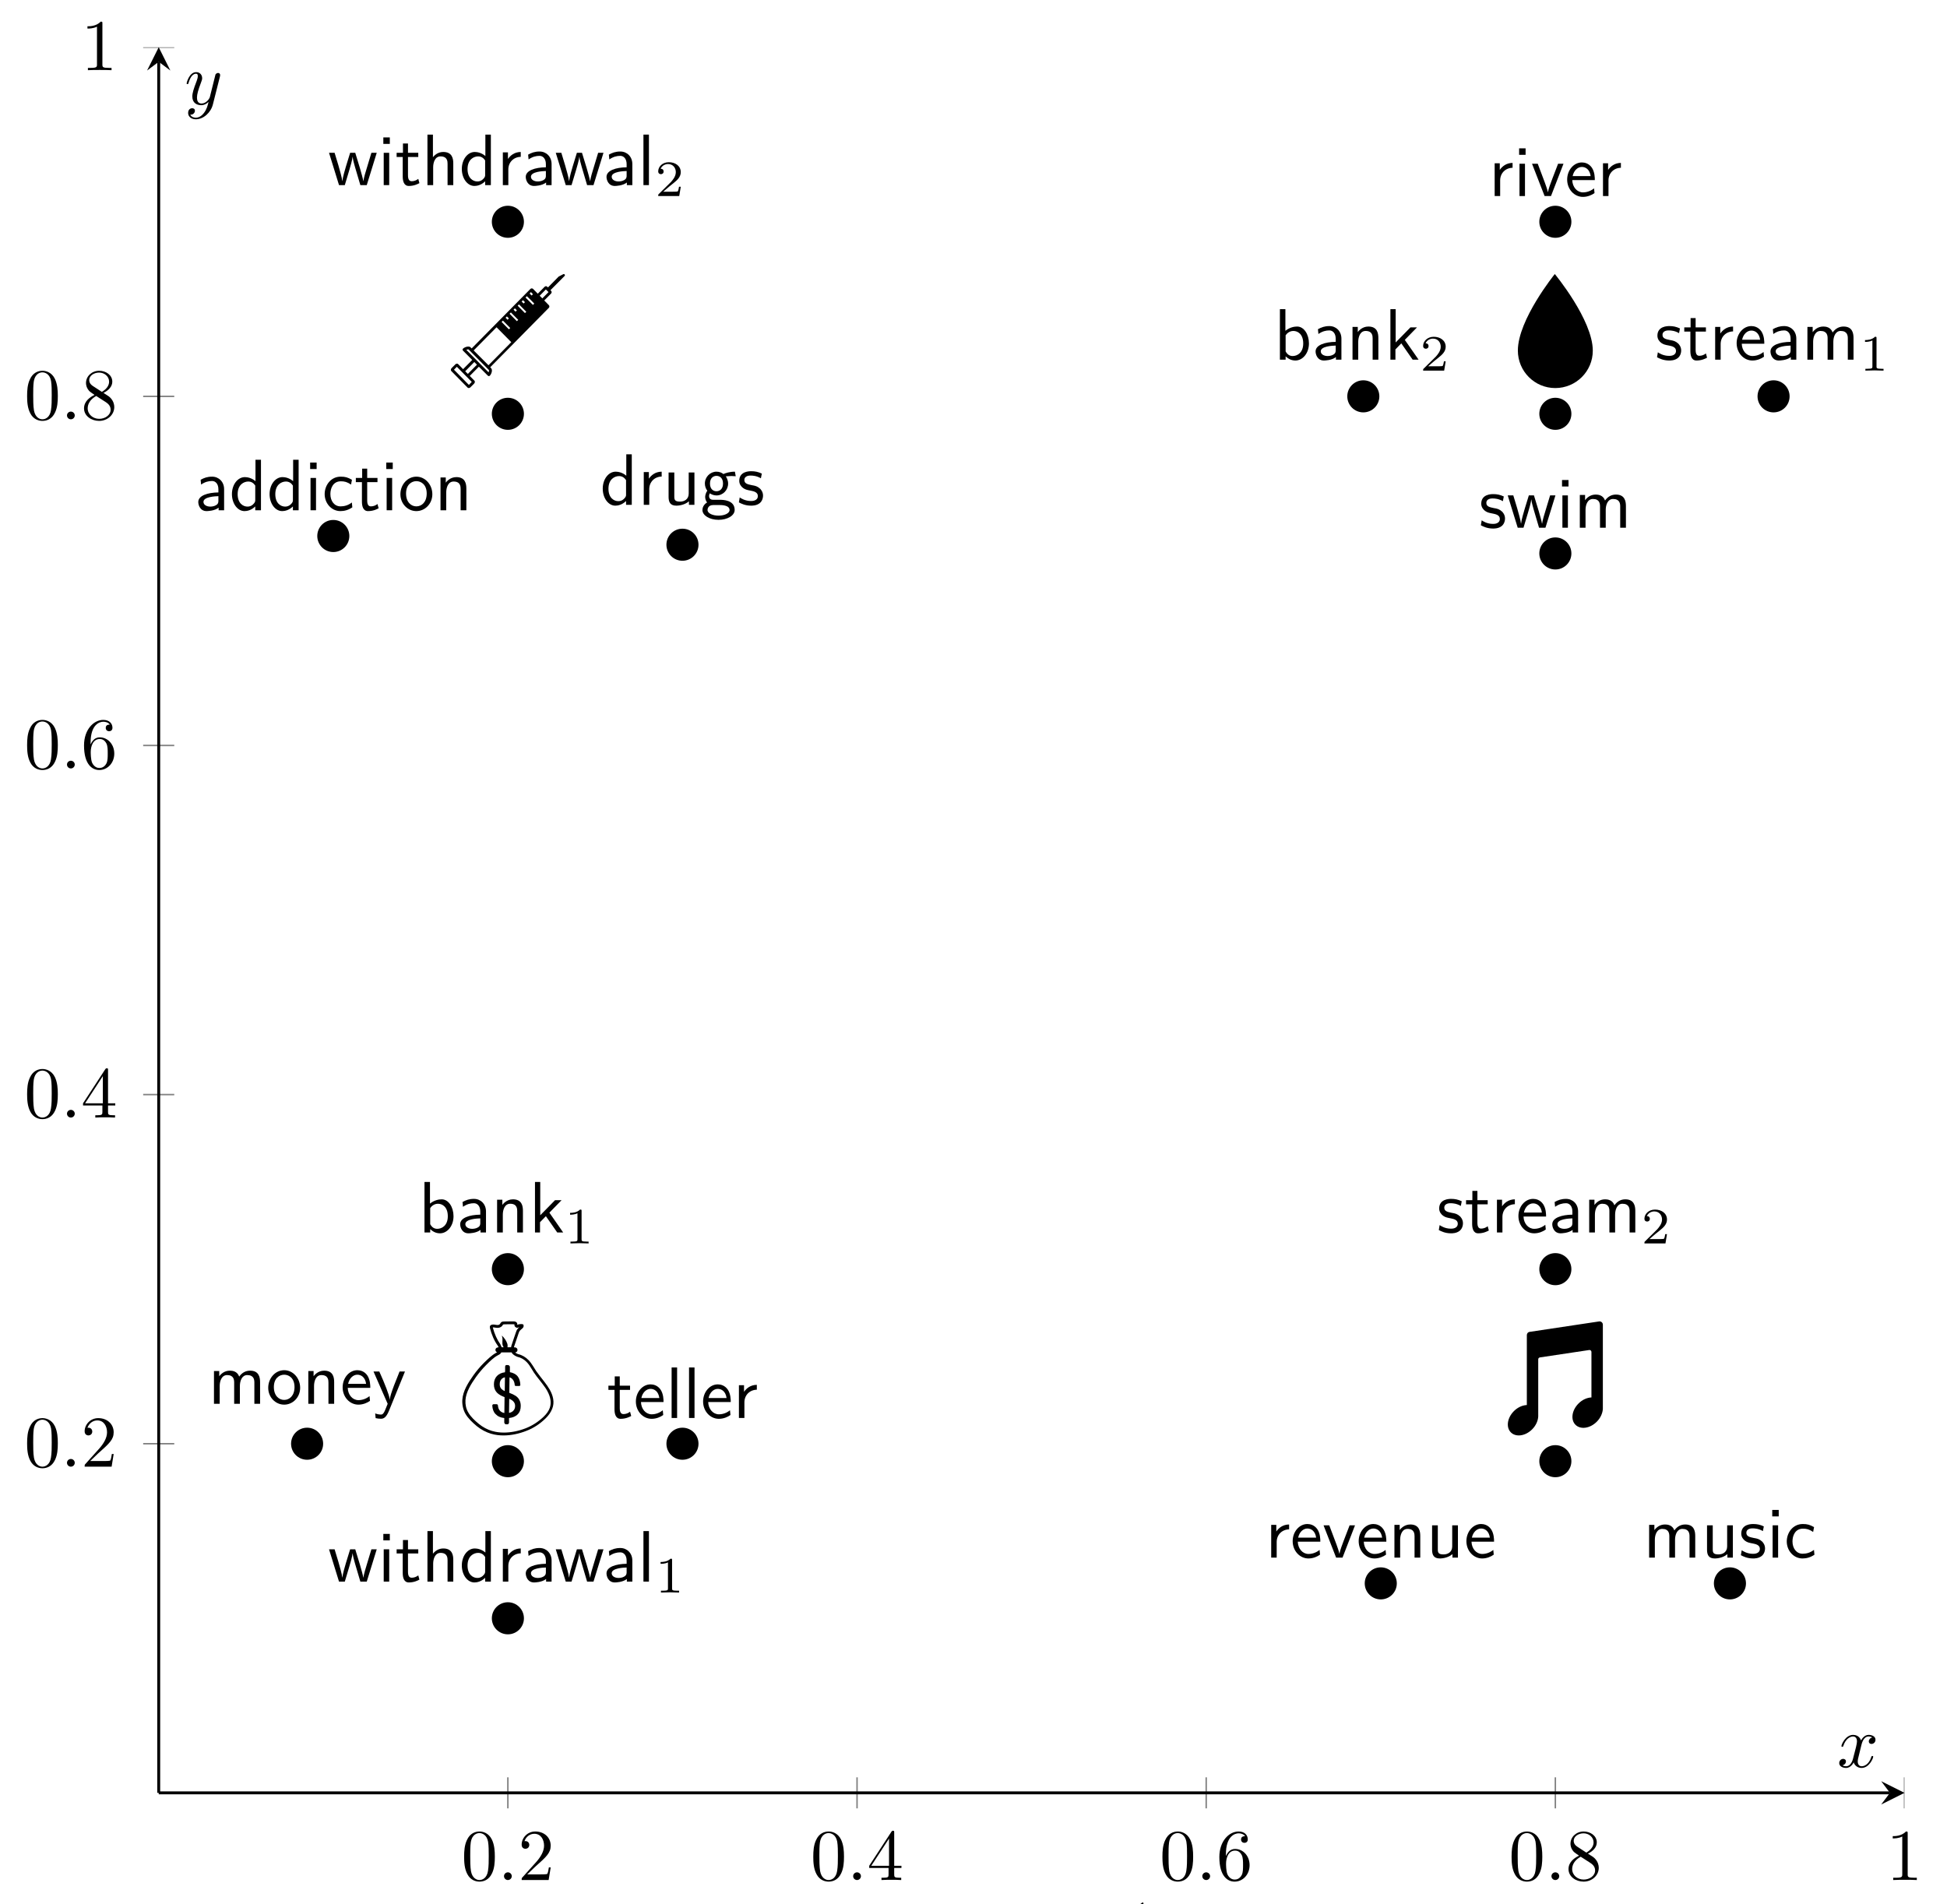 <?xml version="1.0" encoding="UTF-8"?>
<svg xmlns="http://www.w3.org/2000/svg" xmlns:xlink="http://www.w3.org/1999/xlink" width="399.208pt" height="390.492pt" viewBox="0 0 399.208 390.492" version="1.1">
<defs>
<g>
<symbol overflow="visible" id="glyph0-0">
<path style="stroke:none;" d=""/>
</symbol>
<symbol overflow="visible" id="glyph0-1">
<path style="stroke:none;" d="M 6.875 -4.781 C 6.875 -5.969 6.797 -7.172 6.281 -8.281 C 5.594 -9.703 4.359 -9.953 3.734 -9.953 C 2.844 -9.953 1.75 -9.562 1.141 -8.172 C 0.656 -7.141 0.578 -5.969 0.578 -4.781 C 0.578 -3.656 0.641 -2.312 1.25 -1.188 C 1.891 0.031 2.984 0.328 3.719 0.328 C 4.531 0.328 5.656 0.016 6.312 -1.406 C 6.797 -2.438 6.875 -3.594 6.875 -4.781 Z M 5.625 -4.953 C 5.625 -3.844 5.625 -2.828 5.469 -1.859 C 5.25 -0.453 4.391 0 3.719 0 C 3.141 0 2.25 -0.375 1.984 -1.812 C 1.828 -2.703 1.828 -4.078 1.828 -4.953 C 1.828 -5.922 1.828 -6.906 1.938 -7.703 C 2.219 -9.484 3.344 -9.625 3.719 -9.625 C 4.219 -9.625 5.203 -9.344 5.484 -7.875 C 5.625 -7.031 5.625 -5.906 5.625 -4.953 Z M 5.625 -4.953 "/>
</symbol>
<symbol overflow="visible" id="glyph0-2">
<path style="stroke:none;" d="M 6.703 -2.594 L 6.328 -2.594 C 6.266 -2.156 6.156 -1.5 6 -1.266 C 5.906 -1.156 4.922 -1.156 4.578 -1.156 L 1.891 -1.156 L 3.484 -2.688 C 5.812 -4.75 6.703 -5.562 6.703 -7.047 C 6.703 -8.75 5.359 -9.953 3.547 -9.953 C 1.859 -9.953 0.75 -8.578 0.75 -7.25 C 0.75 -6.406 1.5 -6.406 1.531 -6.406 C 1.797 -6.406 2.312 -6.594 2.312 -7.203 C 2.312 -7.594 2.047 -7.984 1.531 -7.984 C 1.406 -7.984 1.375 -7.984 1.328 -7.969 C 1.672 -8.938 2.484 -9.484 3.344 -9.484 C 4.703 -9.484 5.344 -8.281 5.344 -7.047 C 5.344 -5.859 4.594 -4.672 3.781 -3.75 L 0.906 -0.547 C 0.75 -0.391 0.75 -0.359 0.75 0 L 6.281 0 Z M 6.703 -2.594 "/>
</symbol>
<symbol overflow="visible" id="glyph0-3">
<path style="stroke:none;" d="M 7.031 -2.469 L 7.031 -2.922 L 5.547 -2.922 L 5.547 -9.719 C 5.547 -10.016 5.547 -10.109 5.297 -10.109 C 5.172 -10.109 5.125 -10.109 5 -9.938 L 0.422 -2.922 L 0.422 -2.469 L 4.391 -2.469 L 4.391 -1.172 C 4.391 -0.625 4.359 -0.469 3.25 -0.469 L 2.938 -0.469 L 2.938 0 C 3.562 -0.047 4.328 -0.047 4.953 -0.047 C 5.594 -0.047 6.375 -0.047 6.984 0 L 6.984 -0.469 L 6.672 -0.469 C 5.578 -0.469 5.547 -0.625 5.547 -1.172 L 5.547 -2.469 Z M 4.484 -2.922 L 0.844 -2.922 L 4.484 -8.5 Z M 4.484 -2.922 "/>
</symbol>
<symbol overflow="visible" id="glyph0-4">
<path style="stroke:none;" d="M 6.828 -3.047 C 6.828 -4.938 5.5 -6.375 3.844 -6.375 C 2.828 -6.375 2.266 -5.609 1.969 -4.906 L 1.969 -5.266 C 1.969 -9.031 3.828 -9.578 4.578 -9.578 C 4.938 -9.578 5.578 -9.484 5.906 -8.984 C 5.672 -8.984 5.078 -8.984 5.078 -8.312 C 5.078 -7.844 5.438 -7.625 5.766 -7.625 C 6 -7.625 6.453 -7.75 6.453 -8.328 C 6.453 -9.234 5.797 -9.953 4.562 -9.953 C 2.641 -9.953 0.625 -8.016 0.625 -4.719 C 0.625 -0.734 2.359 0.328 3.75 0.328 C 5.406 0.328 6.828 -1.078 6.828 -3.047 Z M 5.484 -3.062 C 5.484 -2.344 5.484 -1.594 5.234 -1.062 C 4.781 -0.172 4.094 -0.094 3.75 -0.094 C 2.812 -0.094 2.359 -0.984 2.266 -1.203 C 2 -1.906 2 -3.109 2 -3.375 C 2 -4.547 2.484 -6.031 3.828 -6.031 C 4.062 -6.031 4.75 -6.031 5.219 -5.109 C 5.484 -4.562 5.484 -3.797 5.484 -3.062 Z M 5.484 -3.062 "/>
</symbol>
<symbol overflow="visible" id="glyph0-5">
<path style="stroke:none;" d="M 6.828 -2.516 C 6.828 -3.047 6.656 -3.719 6.094 -4.344 C 5.812 -4.656 5.578 -4.812 4.609 -5.406 C 5.688 -5.953 6.422 -6.734 6.422 -7.719 C 6.422 -9.094 5.094 -9.953 3.734 -9.953 C 2.234 -9.953 1.031 -8.844 1.031 -7.453 C 1.031 -7.188 1.062 -6.516 1.688 -5.812 C 1.859 -5.625 2.406 -5.266 2.781 -5 C 1.906 -4.578 0.625 -3.734 0.625 -2.25 C 0.625 -0.672 2.156 0.328 3.719 0.328 C 5.406 0.328 6.828 -0.906 6.828 -2.516 Z M 5.766 -7.719 C 5.766 -6.875 5.188 -6.156 4.281 -5.625 L 2.438 -6.828 C 1.75 -7.281 1.688 -7.781 1.688 -8.031 C 1.688 -8.953 2.656 -9.578 3.719 -9.578 C 4.812 -9.578 5.766 -8.797 5.766 -7.719 Z M 6.078 -1.969 C 6.078 -0.859 4.953 -0.094 3.734 -0.094 C 2.453 -0.094 1.375 -1.016 1.375 -2.25 C 1.375 -3.125 1.859 -4.078 3.125 -4.781 L 4.953 -3.609 C 5.375 -3.328 6.078 -2.891 6.078 -1.969 Z M 6.078 -1.969 "/>
</symbol>
<symbol overflow="visible" id="glyph0-6">
<path style="stroke:none;" d="M 6.266 0 L 6.266 -0.469 L 5.781 -0.469 C 4.438 -0.469 4.391 -0.625 4.391 -1.188 L 4.391 -9.562 C 4.391 -9.922 4.391 -9.953 4.047 -9.953 C 3.125 -9 1.812 -9 1.328 -9 L 1.328 -8.531 C 1.625 -8.531 2.516 -8.531 3.281 -8.922 L 3.281 -1.188 C 3.281 -0.641 3.234 -0.469 1.891 -0.469 L 1.422 -0.469 L 1.422 0 C 1.938 -0.047 3.234 -0.047 3.844 -0.047 C 4.438 -0.047 5.734 -0.047 6.266 0 Z M 6.266 0 "/>
</symbol>
<symbol overflow="visible" id="glyph1-0">
<path style="stroke:none;" d=""/>
</symbol>
<symbol overflow="visible" id="glyph1-1">
<path style="stroke:none;" d="M 2.875 -0.797 C 2.875 -1.219 2.516 -1.578 2.078 -1.578 C 1.641 -1.578 1.281 -1.219 1.281 -0.797 C 1.281 -0.359 1.641 0 2.078 0 C 2.516 0 2.875 -0.359 2.875 -0.797 Z M 2.875 -0.797 "/>
</symbol>
<symbol overflow="visible" id="glyph1-2">
<path style="stroke:none;" d="M 7.406 -2.141 C 7.406 -2.281 7.281 -2.281 7.234 -2.281 C 7.094 -2.281 7.062 -2.219 7.031 -2.125 C 6.547 -0.516 5.531 -0.172 5.047 -0.172 C 4.469 -0.172 4.234 -0.641 4.234 -1.156 C 4.234 -1.484 4.312 -1.812 4.484 -2.469 L 4.984 -4.516 C 5.078 -4.906 5.422 -6.281 6.469 -6.281 C 6.547 -6.281 6.906 -6.281 7.219 -6.078 C 6.797 -6 6.5 -5.625 6.5 -5.266 C 6.5 -5.031 6.656 -4.75 7.062 -4.75 C 7.391 -4.75 7.875 -5.016 7.875 -5.609 C 7.875 -6.391 6.984 -6.609 6.484 -6.609 C 5.609 -6.609 5.094 -5.812 4.922 -5.469 C 4.547 -6.453 3.734 -6.609 3.297 -6.609 C 1.75 -6.609 0.891 -4.672 0.891 -4.297 C 0.891 -4.156 1.078 -4.156 1.078 -4.156 C 1.188 -4.156 1.234 -4.188 1.266 -4.312 C 1.781 -5.906 2.766 -6.281 3.266 -6.281 C 3.562 -6.281 4.078 -6.141 4.078 -5.266 C 4.078 -4.812 3.828 -3.812 3.266 -1.719 C 3.031 -0.797 2.516 -0.172 1.859 -0.172 C 1.766 -0.172 1.422 -0.172 1.109 -0.359 C 1.484 -0.438 1.812 -0.75 1.812 -1.172 C 1.812 -1.562 1.484 -1.688 1.25 -1.688 C 0.812 -1.688 0.438 -1.297 0.438 -0.828 C 0.438 -0.141 1.188 0.172 1.844 0.172 C 2.828 0.172 3.359 -0.875 3.406 -0.969 C 3.578 -0.422 4.125 0.172 5.016 0.172 C 6.562 0.172 7.406 -1.766 7.406 -2.141 Z M 7.406 -2.141 "/>
</symbol>
<symbol overflow="visible" id="glyph1-3">
<path style="stroke:none;" d="M 7.266 -5.688 C 7.312 -5.906 7.312 -5.938 7.312 -6.031 C 7.312 -6.297 7.109 -6.438 6.891 -6.438 C 6.734 -6.438 6.5 -6.344 6.359 -6.125 C 6.328 -6.047 6.219 -5.594 6.156 -5.312 L 5.188 -1.438 C 5.125 -1.203 4.484 -0.172 3.5 -0.172 C 2.734 -0.172 2.562 -0.828 2.562 -1.375 C 2.562 -2.062 2.828 -2.984 3.328 -4.297 C 3.562 -4.922 3.625 -5.078 3.625 -5.375 C 3.625 -6.047 3.156 -6.609 2.406 -6.609 C 0.984 -6.609 0.438 -4.438 0.438 -4.297 C 0.438 -4.156 0.609 -4.156 0.609 -4.156 C 0.766 -4.156 0.781 -4.188 0.844 -4.422 C 1.25 -5.828 1.859 -6.281 2.359 -6.281 C 2.484 -6.281 2.734 -6.281 2.734 -5.797 C 2.734 -5.422 2.578 -5.031 2.484 -4.75 C 1.875 -3.172 1.609 -2.312 1.609 -1.609 C 1.609 -0.281 2.547 0.172 3.438 0.172 C 4.016 0.172 4.531 -0.094 4.938 -0.516 C 4.75 0.266 4.578 1 3.969 1.797 C 3.578 2.297 3.016 2.734 2.328 2.734 C 2.125 2.734 1.453 2.688 1.188 2.109 C 1.438 2.109 1.625 2.109 1.844 1.922 C 1.984 1.797 2.141 1.594 2.141 1.312 C 2.141 0.844 1.734 0.797 1.578 0.797 C 1.234 0.797 0.75 1.031 0.75 1.766 C 0.75 2.516 1.406 3.062 2.328 3.062 C 3.875 3.062 5.406 1.703 5.828 0.016 Z M 7.266 -5.688 "/>
</symbol>
<symbol overflow="visible" id="glyph2-0">
<path style="stroke:none;" d=""/>
</symbol>
<symbol overflow="visible" id="glyph2-1">
<path style="stroke:none;" d="M 9.984 -6.625 L 8.891 -6.625 L 7.938 -3.469 C 7.766 -2.922 7.312 -1.453 7.25 -0.812 L 7.234 -0.812 C 7.172 -1.266 6.797 -2.594 6.547 -3.453 L 5.578 -6.625 L 4.531 -6.625 L 3.672 -3.828 C 3.516 -3.297 3 -1.578 2.938 -0.828 L 2.922 -0.828 C 2.859 -1.531 2.359 -3.219 2.125 -4.047 L 1.344 -6.625 L 0.203 -6.625 L 2.25 0 L 3.438 0 L 4.359 -3.078 C 4.578 -3.766 4.984 -5.25 5.031 -5.797 L 5.047 -5.797 C 5.078 -5.375 5.328 -4.344 5.531 -3.703 L 6.625 0 L 7.938 0 Z M 9.984 -6.625 "/>
</symbol>
<symbol overflow="visible" id="glyph2-2">
<path style="stroke:none;" d="M 2.328 0 L 2.328 -6.625 L 1.203 -6.625 L 1.203 0 Z M 2.453 -8.453 L 2.453 -9.781 L 1.125 -9.781 L 1.125 -8.453 Z M 2.453 -8.453 "/>
</symbol>
<symbol overflow="visible" id="glyph2-3">
<path style="stroke:none;" d="M 4.953 -0.406 L 4.719 -1.281 C 4.328 -0.969 3.859 -0.797 3.375 -0.797 C 2.828 -0.797 2.609 -1.234 2.609 -2.031 L 2.609 -5.766 L 4.719 -5.766 L 4.719 -6.625 L 2.609 -6.625 L 2.609 -8.531 L 1.578 -8.531 L 1.578 -6.625 L 0.281 -6.625 L 0.281 -5.766 L 1.531 -5.766 L 1.531 -1.781 C 1.531 -0.875 1.75 0.172 2.781 0.172 C 3.828 0.172 4.578 -0.203 4.953 -0.406 Z M 4.953 -0.406 "/>
</symbol>
<symbol overflow="visible" id="glyph2-4">
<path style="stroke:none;" d="M 6.5 0 L 6.5 -4.453 C 6.5 -5.438 6.281 -6.797 4.453 -6.797 C 3.531 -6.797 2.812 -6.328 2.328 -5.719 L 2.328 -10.359 L 1.203 -10.359 L 1.203 0 L 2.375 0 L 2.375 -3.656 C 2.375 -4.641 2.75 -5.891 3.891 -5.891 C 5.312 -5.891 5.328 -4.828 5.328 -4.344 L 5.328 0 Z M 6.5 0 "/>
</symbol>
<symbol overflow="visible" id="glyph2-5">
<path style="stroke:none;" d="M 6.484 0 L 6.484 -10.359 L 5.359 -10.359 L 5.359 -5.969 C 4.578 -6.625 3.734 -6.797 3.188 -6.797 C 1.703 -6.797 0.531 -5.25 0.531 -3.312 C 0.531 -1.359 1.688 0.172 3.109 0.172 C 3.594 0.172 4.484 0.031 5.312 -0.781 L 5.312 0 Z M 5.312 -2.078 C 5.312 -1.859 5.297 -1.594 4.828 -1.172 C 4.484 -0.859 4.109 -0.75 3.719 -0.75 C 2.797 -0.75 1.703 -1.453 1.703 -3.297 C 1.703 -5.266 2.984 -5.891 3.875 -5.891 C 4.547 -5.891 4.984 -5.547 5.312 -5.062 Z M 5.312 -2.078 "/>
</symbol>
<symbol overflow="visible" id="glyph2-6">
<path style="stroke:none;" d="M 4.891 -5.797 L 4.891 -6.797 C 3.562 -6.781 2.734 -6.047 2.266 -5.359 L 2.266 -6.719 L 1.219 -6.719 L 1.219 0 L 2.344 0 L 2.344 -3.203 C 2.344 -4.688 3.422 -5.766 4.891 -5.797 Z M 4.891 -5.797 "/>
</symbol>
<symbol overflow="visible" id="glyph2-7">
<path style="stroke:none;" d="M 6.109 0 L 6.109 -4.312 C 6.109 -5.844 5.016 -6.891 3.641 -6.891 C 2.672 -6.891 2 -6.641 1.297 -6.25 L 1.391 -5.266 C 2.172 -5.812 2.906 -6 3.641 -6 C 4.344 -6 4.938 -5.406 4.938 -4.297 L 4.938 -3.656 C 2.703 -3.625 0.812 -3 0.812 -1.688 C 0.812 -1.047 1.203 0.172 2.516 0.172 C 2.719 0.172 4.125 0.141 4.984 -0.531 L 4.984 0 Z M 4.938 -1.969 C 4.938 -1.688 4.938 -1.312 4.438 -1.031 C 4 -0.766 3.438 -0.75 3.266 -0.75 C 2.547 -0.75 1.875 -1.094 1.875 -1.719 C 1.875 -2.766 4.297 -2.875 4.938 -2.891 Z M 4.938 -1.969 "/>
</symbol>
<symbol overflow="visible" id="glyph2-8">
<path style="stroke:none;" d="M 2.328 0 L 2.328 -10.359 L 1.203 -10.359 L 1.203 0 Z M 2.328 0 "/>
</symbol>
<symbol overflow="visible" id="glyph2-9">
<path style="stroke:none;" d="M 6.203 -0.594 L 6.109 -1.594 C 5.344 -1 4.547 -0.797 3.781 -0.797 C 2.547 -0.797 1.703 -1.859 1.703 -3.328 C 1.703 -4.5 2.25 -5.938 3.844 -5.938 C 4.609 -5.938 5.125 -5.812 5.938 -5.266 L 6.125 -6.25 C 5.25 -6.75 4.734 -6.891 3.828 -6.891 C 1.75 -6.891 0.531 -5.078 0.531 -3.312 C 0.531 -1.469 1.891 0.172 3.766 0.172 C 4.578 0.172 5.391 -0.047 6.203 -0.594 Z M 6.203 -0.594 "/>
</symbol>
<symbol overflow="visible" id="glyph2-10">
<path style="stroke:none;" d="M 7 -3.281 C 7 -5.281 5.516 -6.891 3.734 -6.891 C 1.891 -6.891 0.453 -5.25 0.453 -3.281 C 0.453 -1.312 1.969 0.172 3.719 0.172 C 5.516 0.172 7 -1.344 7 -3.281 Z M 5.844 -3.438 C 5.844 -1.672 4.828 -0.797 3.719 -0.797 C 2.688 -0.797 1.609 -1.625 1.609 -3.438 C 1.609 -5.25 2.75 -5.969 3.719 -5.969 C 4.766 -5.969 5.844 -5.203 5.844 -3.438 Z M 5.844 -3.438 "/>
</symbol>
<symbol overflow="visible" id="glyph2-11">
<path style="stroke:none;" d="M 6.5 0 L 6.5 -4.453 C 6.5 -5.438 6.281 -6.797 4.453 -6.797 C 3.109 -6.797 2.375 -5.781 2.281 -5.656 L 2.281 -6.719 L 1.203 -6.719 L 1.203 0 L 2.375 0 L 2.375 -3.656 C 2.375 -4.641 2.75 -5.891 3.891 -5.891 C 5.312 -5.891 5.328 -4.828 5.328 -4.344 L 5.328 0 Z M 6.5 0 "/>
</symbol>
<symbol overflow="visible" id="glyph2-12">
<path style="stroke:none;" d="M 6.5 0 L 6.5 -6.625 L 5.328 -6.625 L 5.328 -2.297 C 5.328 -1.188 4.5 -0.656 3.547 -0.656 C 2.484 -0.656 2.375 -1.047 2.375 -1.688 L 2.375 -6.625 L 1.203 -6.625 L 1.203 -1.625 C 1.203 -0.547 1.547 0.172 2.797 0.172 C 3.578 0.172 4.641 -0.078 5.375 -0.719 L 5.375 0 Z M 6.5 0 "/>
</symbol>
<symbol overflow="visible" id="glyph2-13">
<path style="stroke:none;" d="M 7.25 -5.859 L 7.078 -6.797 C 6.031 -6.797 5.172 -6.516 4.719 -6.312 C 4.406 -6.578 3.906 -6.797 3.297 -6.797 C 2.016 -6.797 0.922 -5.719 0.922 -4.359 C 0.922 -3.812 1.125 -3.266 1.422 -2.891 C 0.984 -2.266 0.984 -1.688 0.984 -1.609 C 0.984 -1.219 1.125 -0.797 1.375 -0.484 C 0.594 -0.016 0.422 0.672 0.422 1.062 C 0.422 2.188 1.891 3.078 3.719 3.078 C 5.562 3.078 7.031 2.203 7.031 1.047 C 7.031 -1.031 4.547 -1.031 3.953 -1.031 L 2.641 -1.031 C 2.453 -1.031 1.781 -1.031 1.781 -1.828 C 1.781 -1.984 1.844 -2.219 1.938 -2.359 C 2.25 -2.141 2.75 -1.922 3.297 -1.922 C 4.641 -1.922 5.688 -3.031 5.688 -4.359 C 5.688 -5.078 5.359 -5.625 5.203 -5.859 L 5.266 -5.844 C 5.594 -5.844 6 -5.906 6.359 -5.906 C 6.625 -5.906 7.25 -5.859 7.25 -5.859 Z M 4.641 -4.359 C 4.641 -3.203 3.938 -2.781 3.297 -2.781 C 2.75 -2.781 1.969 -3.125 1.969 -4.359 C 1.969 -5.594 2.75 -5.938 3.297 -5.938 C 3.938 -5.938 4.641 -5.531 4.641 -4.359 Z M 5.984 1.078 C 5.984 1.734 4.953 2.219 3.734 2.219 C 2.531 2.219 1.469 1.766 1.469 1.062 C 1.469 1.016 1.469 0.047 2.625 0.047 L 3.969 0.047 C 4.297 0.047 5.984 0.047 5.984 1.078 Z M 5.984 1.078 "/>
</symbol>
<symbol overflow="visible" id="glyph2-14">
<path style="stroke:none;" d="M 5.375 -1.906 C 5.375 -2.734 4.828 -3.234 4.797 -3.281 C 4.219 -3.812 3.812 -3.906 3.062 -4.031 C 2.234 -4.203 1.547 -4.344 1.547 -5.078 C 1.547 -6 2.625 -6 2.828 -6 C 3.297 -6 4.094 -5.938 4.938 -5.438 L 5.125 -6.406 C 4.344 -6.766 3.734 -6.891 2.969 -6.891 C 2.594 -6.891 0.5 -6.891 0.5 -4.922 C 0.5 -4.203 0.922 -3.719 1.297 -3.438 C 1.766 -3.109 2.094 -3.047 2.906 -2.891 C 3.453 -2.781 4.312 -2.594 4.312 -1.812 C 4.312 -0.781 3.141 -0.781 2.906 -0.781 C 1.703 -0.781 0.859 -1.328 0.594 -1.516 L 0.422 -0.5 C 0.891 -0.25 1.719 0.172 2.922 0.172 C 3.203 0.172 4.016 0.172 4.656 -0.312 C 5.125 -0.672 5.375 -1.266 5.375 -1.906 Z M 5.375 -1.906 "/>
</symbol>
<symbol overflow="visible" id="glyph2-15">
<path style="stroke:none;" d="M 7.172 -3.328 C 7.172 -5.188 6.156 -6.797 4.75 -6.797 C 4.172 -6.797 3.234 -6.641 2.344 -5.922 L 2.344 -10.359 L 1.219 -10.359 L 1.219 0 L 2.391 0 L 2.391 -0.688 C 2.75 -0.359 3.391 0.172 4.391 0.172 C 5.891 0.172 7.172 -1.328 7.172 -3.328 Z M 6 -3.328 C 6 -1.391 4.75 -0.75 3.844 -0.75 C 3.25 -0.75 2.766 -1.016 2.391 -1.703 L 2.391 -5 C 2.625 -5.359 3.172 -5.891 3.984 -5.891 C 4.875 -5.891 6 -5.25 6 -3.328 Z M 6 -3.328 "/>
</symbol>
<symbol overflow="visible" id="glyph2-16">
<path style="stroke:none;" d="M 7.031 0 L 4.203 -4.062 L 6.703 -6.625 L 5.359 -6.625 L 2.328 -3.531 L 2.328 -10.359 L 1.25 -10.359 L 1.25 0 L 2.281 0 L 2.281 -2.109 L 3.484 -3.344 L 5.812 0 Z M 7.031 0 "/>
</symbol>
<symbol overflow="visible" id="glyph2-17">
<path style="stroke:none;" d="M 10.656 0 L 10.656 -4.453 C 10.656 -5.453 10.406 -6.797 8.609 -6.797 C 7.703 -6.797 6.938 -6.375 6.375 -5.578 C 5.984 -6.703 4.938 -6.797 4.469 -6.797 C 3.391 -6.797 2.688 -6.188 2.281 -5.641 L 2.281 -6.719 L 1.203 -6.719 L 1.203 0 L 2.375 0 L 2.375 -3.656 C 2.375 -4.672 2.781 -5.891 3.891 -5.891 C 5.266 -5.891 5.344 -4.922 5.344 -4.344 L 5.344 0 L 6.516 0 L 6.516 -3.656 C 6.516 -4.672 6.922 -5.891 8.016 -5.891 C 9.406 -5.891 9.484 -4.922 9.484 -4.344 L 9.484 0 Z M 10.656 0 "/>
</symbol>
<symbol overflow="visible" id="glyph2-18">
<path style="stroke:none;" d="M 6.188 -3.266 C 6.188 -3.781 6.172 -4.906 5.594 -5.797 C 4.969 -6.719 4.062 -6.891 3.531 -6.891 C 1.859 -6.891 0.516 -5.297 0.516 -3.375 C 0.516 -1.406 1.953 0.172 3.75 0.172 C 4.688 0.172 5.547 -0.188 6.125 -0.609 L 6.031 -1.578 C 5.094 -0.812 4.109 -0.75 3.766 -0.75 C 2.562 -0.75 1.609 -1.812 1.562 -3.266 Z M 5.328 -4.094 L 1.641 -4.094 C 1.875 -5.234 2.672 -5.969 3.531 -5.969 C 4.297 -5.969 5.141 -5.469 5.328 -4.094 Z M 5.328 -4.094 "/>
</symbol>
<symbol overflow="visible" id="glyph2-19">
<path style="stroke:none;" d="M 6.656 -6.625 L 5.547 -6.625 C 3.594 -1.875 3.562 -1.188 3.562 -0.844 L 3.547 -0.844 C 3.453 -1.859 2.25 -4.625 2.203 -4.766 L 1.391 -6.625 L 0.203 -6.625 L 3.109 0 L 2.562 1.344 C 2.188 2.203 1.922 2.203 1.719 2.203 C 1.484 2.203 1 2.156 0.547 1.969 L 0.641 2.938 C 0.969 3.016 1.391 3.062 1.719 3.062 C 2.234 3.062 2.797 2.891 3.406 1.359 Z M 6.656 -6.625 "/>
</symbol>
<symbol overflow="visible" id="glyph2-20">
<path style="stroke:none;" d="M 6.656 -6.625 L 5.547 -6.625 L 4.359 -3.531 C 4.047 -2.703 3.578 -1.5 3.469 -0.797 L 3.453 -0.797 C 3.359 -1.328 2.969 -2.359 2.828 -2.766 L 1.375 -6.625 L 0.203 -6.625 L 2.781 0 L 4.094 0 Z M 6.656 -6.625 "/>
</symbol>
<symbol overflow="visible" id="glyph3-0">
<path style="stroke:none;" d=""/>
</symbol>
<symbol overflow="visible" id="glyph3-1">
<path style="stroke:none;" d="M 5.281 -1.906 L 4.922 -1.906 C 4.891 -1.672 4.781 -1.062 4.656 -0.953 C 4.562 -0.891 3.766 -0.891 3.609 -0.891 L 1.688 -0.891 C 2.797 -1.859 3.156 -2.156 3.781 -2.641 C 4.562 -3.266 5.281 -3.906 5.281 -4.906 C 5.281 -6.172 4.172 -6.938 2.828 -6.938 C 1.531 -6.938 0.656 -6.031 0.656 -5.062 C 0.656 -4.531 1.109 -4.484 1.219 -4.484 C 1.469 -4.484 1.766 -4.656 1.766 -5.031 C 1.766 -5.234 1.688 -5.594 1.156 -5.594 C 1.469 -6.328 2.188 -6.562 2.672 -6.562 C 3.719 -6.562 4.266 -5.75 4.266 -4.906 C 4.266 -4 3.609 -3.266 3.281 -2.891 L 0.766 -0.406 C 0.656 -0.312 0.656 -0.297 0.656 0 L 4.969 0 Z M 5.281 -1.906 "/>
</symbol>
<symbol overflow="visible" id="glyph3-2">
<path style="stroke:none;" d="M 4.938 0 L 4.938 -0.375 L 4.547 -0.375 C 3.5 -0.375 3.5 -0.516 3.5 -0.859 L 3.5 -6.641 C 3.5 -6.938 3.484 -6.938 3.188 -6.938 C 2.516 -6.281 1.562 -6.266 1.141 -6.266 L 1.141 -5.891 C 1.391 -5.891 2.078 -5.891 2.656 -6.188 L 2.656 -0.859 C 2.656 -0.516 2.656 -0.375 1.609 -0.375 L 1.219 -0.375 L 1.219 0 L 3.078 -0.047 Z M 4.938 0 "/>
</symbol>
<symbol overflow="visible" id="glyph4-0">
<path style="stroke:none;" d=""/>
</symbol>
<symbol overflow="visible" id="glyph4-1">
<path style="stroke:none;" d="M 4.172 0 L 4.172 -0.312 L 3.859 -0.312 C 2.953 -0.312 2.938 -0.422 2.938 -0.781 L 2.938 -6.375 C 2.938 -6.625 2.938 -6.641 2.703 -6.641 C 2.078 -6 1.203 -6 0.891 -6 L 0.891 -5.688 C 1.094 -5.688 1.672 -5.688 2.188 -5.953 L 2.188 -0.781 C 2.188 -0.422 2.156 -0.312 1.266 -0.312 L 0.953 -0.312 L 0.953 0 C 1.297 -0.031 2.156 -0.031 2.562 -0.031 C 2.953 -0.031 3.828 -0.031 4.172 0 Z M 4.172 0 "/>
</symbol>
</g>
<clipPath id="clip1">
  <path d="M 103 364 L 390.496 364 L 390.496 371 L 103 371 Z M 103 364 "/>
</clipPath>
<clipPath id="clip2">
  <path d="M 29 9.684 L 36 9.684 L 36 297 L 29 297 Z M 29 9.684 "/>
</clipPath>
<clipPath id="clip4">
  <path d="M 0.441 0.195 L 23.824 0.195 L 23.824 23.574 L 0.441 23.574 Z M 0.441 0.195 "/>
</clipPath>
<clipPath id="clip3">
  <rect width="24" height="24"/>
</clipPath>
<g id="surface7" clip-path="url(#clip3)">
<g clip-path="url(#clip4)" clip-rule="nonzero">
<path style=" stroke:none;fill-rule:nonzero;fill:rgb(0%,0%,0%);fill-opacity:1;" d="M 23.508 0.215 L 22.574 0.699 C 22.555 0.699 22.535 0.719 22.516 0.742 L 20.352 2.941 L 20.215 2.805 C 20.137 2.727 20.039 2.688 19.941 2.688 C 19.844 2.688 19.746 2.727 19.668 2.805 L 18.266 4.227 L 17.293 3.234 C 17.273 3.215 17.254 3.195 17.234 3.195 C 17.117 3.117 16.941 3.117 16.824 3.195 C 16.805 3.215 16.766 3.234 16.746 3.254 L 4.707 15.449 L 4.473 15.215 C 4.355 15.098 4.199 15.062 4.004 15.062 C 3.637 15.062 3.168 15.258 2.934 15.488 C 2.816 15.605 2.816 15.781 2.934 15.898 L 4.824 17.809 L 2.953 19.699 L 1.941 18.664 C 1.883 18.605 1.785 18.566 1.707 18.566 C 1.59 18.566 1.434 18.625 1.336 18.742 L 0.613 19.465 C 0.422 19.66 0.379 19.934 0.535 20.086 L 3.867 23.477 C 3.926 23.535 4.023 23.574 4.102 23.574 C 4.219 23.574 4.375 23.516 4.473 23.398 L 5.195 22.68 C 5.387 22.484 5.426 22.191 5.27 22.055 L 4.316 21.082 L 6.188 19.191 L 8.039 21.043 C 8.098 21.102 8.176 21.121 8.234 21.121 C 8.289 21.121 8.367 21.102 8.43 21.043 C 8.777 20.691 9.051 19.855 8.699 19.504 L 8.508 19.309 L 13.184 14.574 L 20.527 7.129 C 20.684 6.977 20.684 6.723 20.527 6.566 L 19.59 5.613 L 20.996 4.188 C 21.148 4.031 21.148 3.781 20.996 3.641 L 20.859 3.508 L 23.762 0.586 C 23.938 0.41 23.723 0.117 23.508 0.215 Z M 16.863 3.895 L 17.273 4.324 L 17 4.598 L 16.594 4.188 Z M 15.227 5.551 L 15.637 5.961 L 15.363 6.234 L 14.953 5.844 Z M 13.57 7.227 L 13.98 7.637 L 13.707 7.91 L 13.297 7.5 Z M 11.934 8.883 L 12.344 9.293 L 12.07 9.566 L 11.66 9.156 Z M 11.117 9.742 L 12.617 11.262 L 12.344 11.535 L 10.844 10.016 Z M 4.727 22.309 L 4.141 22.93 L 1.082 19.812 L 1.668 19.211 Z M 3.926 20.672 L 3.383 20.129 L 5.25 18.234 L 5.797 18.781 Z M 8.176 20.359 L 3.613 15.742 C 3.75 15.684 3.887 15.645 4.004 15.645 C 4.043 15.645 4.062 15.645 4.062 15.645 L 8.254 19.891 C 8.289 19.969 8.254 20.164 8.176 20.359 Z M 8.156 18.898 L 5.117 15.859 L 9.812 11.105 L 12.832 14.164 Z M 13.98 9.859 L 12.48 8.34 L 12.754 8.066 L 14.254 9.586 Z M 15.637 8.203 L 14.137 6.684 L 14.41 6.41 L 15.91 7.93 Z M 17.273 6.527 L 15.754 5.008 L 16.027 4.734 L 16.883 5.57 L 17.547 6.254 Z M 19.203 5.184 L 18.656 4.637 L 19.922 3.352 L 20.469 3.895 Z M 19.203 5.184 "/>
</g>
</g>
<clipPath id="clip6">
  <path d="M 0.785 0.957 L 19.48 0.957 L 19.48 24.344 L 0.785 24.344 Z M 0.785 0.957 "/>
</clipPath>
<clipPath id="clip5">
  <rect width="20" height="25"/>
</clipPath>
<g id="surface10" clip-path="url(#clip5)">
<g clip-path="url(#clip6)" clip-rule="nonzero">
<path style=" stroke:none;fill-rule:nonzero;fill:rgb(0%,0%,0%);fill-opacity:1;" d="M 18.719 14.961 C 18.406 14.414 18.035 13.891 17.645 13.383 C 17.078 12.641 16.477 11.918 15.949 11.16 C 15.422 10.379 15.031 9.578 14.367 8.895 C 13.766 8.273 13.023 7.844 12.223 7.668 C 12.008 7.59 11.793 7.473 11.617 7.336 C 11.891 7.316 12.105 7.102 12.105 6.809 C 12.105 6.633 12.008 6.477 11.871 6.379 C 11.812 6.34 11.758 6.32 11.68 6.301 C 11.637 6.301 11.602 6.281 11.582 6.281 L 11.387 6.281 C 11.387 6.164 11.406 6.105 11.441 6.027 C 11.734 5.172 12.027 4.293 12.32 3.434 C 12.398 3.219 12.457 3.023 12.594 2.871 C 12.75 2.656 13.004 2.52 13.199 2.305 C 13.395 2.09 13.453 1.738 13.219 1.543 C 13.102 1.523 12.984 1.504 12.848 1.504 C 12.574 1.504 12.281 1.562 12.027 1.68 C 12.145 1.465 12.008 1.191 11.793 1.074 C 11.617 0.957 11.367 0.957 11.133 0.957 C 10.566 0.957 10 0.977 9.434 0.977 C 9.18 0.977 8.867 0.996 8.711 1.191 C 8.613 1.289 8.598 1.406 8.5 1.504 C 8.363 1.66 8.188 1.699 7.992 1.699 C 7.816 1.699 7.621 1.66 7.426 1.621 C 7.328 1.602 7.23 1.602 7.133 1.602 C 6.84 1.602 6.527 1.699 6.449 1.973 C 6.43 2.109 6.449 2.227 6.469 2.363 C 6.762 3.57 7.328 4.938 8.07 5.949 C 8.168 6.105 8.188 6.164 8.227 6.281 L 8.109 6.281 C 8.07 6.281 8.031 6.281 8.012 6.301 C 7.953 6.32 7.875 6.34 7.816 6.379 C 7.68 6.477 7.582 6.633 7.582 6.809 C 7.582 7.043 7.738 7.238 7.934 7.297 C 7.836 7.355 7.719 7.395 7.699 7.414 C 6.781 7.922 5.945 8.758 5.203 9.48 C 4.422 10.262 3.719 11.102 3.078 11.996 C 2.023 13.48 0.91 15.215 0.793 17.051 C 0.734 18.023 0.949 19.059 1.438 19.914 C 2.004 20.891 2.902 21.711 3.758 22.434 C 4.637 23.152 5.652 23.68 6.723 24.012 C 6.742 24.012 6.742 24.012 6.762 24.012 C 7.562 24.246 8.402 24.344 9.238 24.344 C 10.84 24.344 12.477 23.973 13.922 23.406 C 15.402 22.84 16.73 21.965 17.859 20.852 C 18.445 20.285 18.934 19.621 19.227 18.863 C 19.754 17.555 19.402 16.172 18.719 14.961 Z M 7.055 2.246 C 7.055 2.227 7.055 2.207 7.055 2.188 C 7.074 2.188 7.113 2.188 7.152 2.188 C 7.211 2.188 7.27 2.188 7.328 2.207 L 7.367 2.207 C 7.562 2.246 7.777 2.285 7.992 2.285 C 8.383 2.285 8.691 2.168 8.93 1.914 C 9.027 1.816 9.082 1.719 9.125 1.641 C 9.125 1.641 9.141 1.621 9.141 1.602 C 9.18 1.602 9.238 1.562 9.434 1.562 C 9.727 1.562 10.02 1.562 10.293 1.543 C 10.586 1.543 10.859 1.543 11.133 1.543 C 11.25 1.543 11.406 1.543 11.484 1.562 C 11.441 1.738 11.504 1.934 11.617 2.07 C 11.734 2.188 11.891 2.266 12.047 2.266 C 12.125 2.266 12.203 2.246 12.281 2.207 C 12.359 2.168 12.438 2.148 12.496 2.129 C 12.379 2.227 12.242 2.344 12.145 2.48 C 11.953 2.715 11.855 2.969 11.777 3.219 C 11.617 3.648 11.484 4.098 11.328 4.527 C 11.191 4.957 11.035 5.387 10.898 5.816 C 10.84 5.969 10.801 6.09 10.801 6.262 L 10.059 6.262 C 10.059 6.066 10.117 5.871 10.02 5.543 C 9.824 4.957 9.473 4.41 8.906 3.863 C 8.887 3.922 8.984 4.176 8.984 4.234 C 9.125 4.82 8.867 5.406 9.125 6.012 C 9.16 6.105 9.219 6.188 9.277 6.262 L 8.852 6.262 C 8.852 6.262 8.852 6.223 8.832 6.203 C 8.809 6.164 8.809 6.145 8.789 6.105 C 8.734 5.949 8.691 5.852 8.578 5.641 C 8.578 5.621 8.559 5.602 8.559 5.602 C 7.934 4.742 7.387 3.531 7.055 2.246 Z M 18.719 18.707 C 18.504 19.312 18.094 19.895 17.512 20.461 C 16.398 21.535 15.129 22.355 13.766 22.883 C 12.262 23.465 10.723 23.758 9.297 23.758 C 8.48 23.758 7.699 23.66 6.977 23.445 L 6.938 23.445 C 5.945 23.152 4.988 22.645 4.188 21.984 C 3.406 21.34 2.531 20.559 2.004 19.621 C 1.574 18.902 1.379 18.004 1.438 17.086 C 1.555 15.449 2.551 13.832 3.621 12.328 C 4.246 11.473 4.93 10.652 5.688 9.891 L 5.711 9.871 C 6.41 9.168 7.211 8.371 8.051 7.922 C 8.051 7.922 8.07 7.902 8.09 7.902 C 8.363 7.766 8.676 7.609 8.789 7.316 L 10.918 7.316 C 10.938 7.414 10.996 7.512 11.074 7.59 C 11.344 7.863 11.695 8.078 12.066 8.215 C 12.086 8.215 12.105 8.234 12.125 8.234 C 12.828 8.391 13.473 8.758 14 9.305 C 14.43 9.734 14.719 10.242 15.051 10.77 C 15.188 11.004 15.344 11.258 15.5 11.492 C 15.871 12.035 16.281 12.562 16.691 13.07 C 16.867 13.285 17.043 13.52 17.219 13.754 C 17.664 14.336 17.996 14.805 18.23 15.254 C 18.914 16.523 19.09 17.672 18.719 18.707 Z M 18.719 18.707 "/>
</g>
<path style=" stroke:none;fill-rule:nonzero;fill:rgb(0%,0%,0%);fill-opacity:1;" d="M 11.734 16.23 C 11.406 16.016 10.977 15.801 10.43 15.605 L 10.469 12.426 C 10.742 12.504 10.957 12.66 11.133 12.875 C 11.367 13.168 11.504 13.52 11.539 14.008 C 11.539 14.145 11.66 14.203 11.793 14.203 L 12.438 14.203 C 12.574 14.203 12.691 14.125 12.691 13.988 C 12.652 13.246 12.496 12.68 12.145 12.23 C 11.758 11.746 11.133 11.473 10.547 11.375 L 10.547 10.281 C 10.547 10.125 10.332 9.91 10.156 9.91 L 9.805 9.91 C 9.648 9.91 9.57 10.125 9.57 10.281 L 9.57 11.102 L 9.531 11.395 C 8.832 11.473 8.266 11.746 7.875 12.172 C 7.484 12.602 7.27 13.168 7.27 13.871 C 7.27 14.551 7.465 15.098 7.875 15.547 C 8.227 15.918 8.754 16.23 9.453 16.484 L 9.414 19.742 C 9.043 19.684 8.754 19.527 8.539 19.312 C 8.266 19.039 8.129 18.668 8.09 18.18 C 8.07 18.043 7.973 17.945 7.836 17.945 L 7.191 17.945 C 7.055 17.945 6.938 18.082 6.938 18.219 C 6.977 18.922 7.172 19.508 7.582 19.938 C 8.031 20.422 8.613 20.695 9.395 20.773 L 9.395 21.691 C 9.395 21.848 9.57 22.062 9.727 22.062 L 10.078 22.062 C 10.234 22.062 10.371 21.848 10.371 21.691 L 10.371 20.773 C 11.133 20.695 11.734 20.441 12.145 20.012 C 12.574 19.586 12.77 19.02 12.77 18.297 C 12.77 17.848 12.691 17.457 12.516 17.129 C 12.359 16.777 12.105 16.484 11.734 16.23 Z M 9.492 15.254 C 9.238 15.137 9.027 15 8.867 14.863 C 8.598 14.609 8.461 14.281 8.461 13.852 C 8.461 13.383 8.598 13.031 8.852 12.777 C 9.027 12.602 9.238 12.484 9.531 12.426 Z M 11.152 19.371 C 10.938 19.547 10.684 19.664 10.371 19.719 L 10.41 16.816 C 10.762 16.969 11.035 17.145 11.211 17.324 C 11.484 17.594 11.617 17.906 11.617 18.297 C 11.617 18.746 11.465 19.098 11.152 19.371 Z M 11.152 19.371 "/>
</g>
<clipPath id="clip8">
  <path d="M 0.219 0.191 L 15.582 0.191 L 15.582 23.574 L 0.219 23.574 Z M 0.219 0.191 "/>
</clipPath>
<clipPath id="clip7">
  <rect width="16" height="24"/>
</clipPath>
<g id="surface13" clip-path="url(#clip7)">
<g clip-path="url(#clip8)" clip-rule="nonzero">
<path style=" stroke:none;fill-rule:nonzero;fill:rgb(0%,0%,0%);fill-opacity:1;" d="M 7.793 0.191 C 7.793 0.191 0.219 9.543 0.219 15.883 C 0.219 20.133 3.645 23.574 7.891 23.574 C 12.137 23.574 15.582 20.148 15.582 15.906 C 15.582 9.602 7.793 0.191 7.793 0.191 Z M 7.793 0.191 "/>
</g>
</g>
<clipPath id="clip10">
  <path d="M 0.16 0.957 L 19.645 0.957 L 19.645 24.344 L 0.16 24.344 Z M 0.16 0.957 "/>
</clipPath>
<clipPath id="clip9">
  <rect width="20" height="25"/>
</clipPath>
<g id="surface12" clip-path="url(#clip9)">
<g clip-path="url(#clip10)" clip-rule="nonzero">
<path style=" stroke:none;fill-rule:nonzero;fill:rgb(0%,0%,0%);fill-opacity:1;" d="M 18.883 0.965 C 18.883 0.965 4.625 3.109 4.625 3.109 C 4.293 3.148 4.059 3.438 4.059 3.77 L 4.059 18.109 C 3.184 18.148 2.207 18.555 1.41 19.355 C 0.027 20.738 -0.246 22.688 0.785 23.719 C 1.82 24.75 3.766 24.477 5.148 23.094 C 5.93 22.316 6.355 21.32 6.395 20.445 L 6.395 8.738 C 6.395 8.543 6.531 8.387 6.727 8.348 L 16.855 6.828 C 17.09 6.789 17.305 6.984 17.305 7.219 L 17.305 16.551 C 16.43 16.59 15.438 16.996 14.656 17.797 C 13.273 19.18 13 21.129 14.031 22.16 C 15.066 23.191 17.012 22.918 18.395 21.535 C 19.176 20.758 19.602 19.766 19.645 18.887 L 19.645 1.629 C 19.645 1.219 19.273 0.906 18.883 0.965 Z M 18.883 0.965 "/>
</g>
</g>
<clipPath id="clip11">
  <path d="M 232 390 L 236 390 L 236 390.492 L 232 390.492 Z M 232 390 "/>
</clipPath>
</defs>
<g id="surface1">
<g clip-path="url(#clip1)" clip-rule="nonzero">
<path style="fill:none;stroke-width:0.199;stroke-linecap:butt;stroke-linejoin:miter;stroke:rgb(50%,50%,50%);stroke-opacity:1;stroke-miterlimit:10;" d="M 47.726 -2.125 L 47.726 2.125 M 95.455 -2.125 L 95.455 2.125 M 143.182 -2.125 L 143.182 2.125 M 190.908 -2.125 L 190.908 2.125 M 238.635 -2.125 L 238.635 2.125 " transform="matrix(1.5,0,0,-1.5,32.544,367.634)"/>
</g>
<g clip-path="url(#clip2)" clip-rule="nonzero">
<path style="fill:none;stroke-width:0.199;stroke-linecap:butt;stroke-linejoin:miter;stroke:rgb(50%,50%,50%);stroke-opacity:1;stroke-miterlimit:10;" d="M -2.126 47.727 L 2.124 47.727 M -2.126 95.454 L 2.124 95.454 M -2.126 143.18 L 2.124 143.18 M -2.126 190.907 L 2.124 190.907 M -2.126 238.633 L 2.124 238.633 " transform="matrix(1.5,0,0,-1.5,32.544,367.634)"/>
</g>
<path style="fill:none;stroke-width:0.399;stroke-linecap:butt;stroke-linejoin:miter;stroke:rgb(0%,0%,0%);stroke-opacity:1;stroke-miterlimit:10;" d="M -0.001 0 L 236.643 0 " transform="matrix(1.5,0,0,-1.5,32.544,367.634)"/>
<path style=" stroke:none;fill-rule:nonzero;fill:rgb(0%,0%,0%);fill-opacity:1;" d="M 390.496 367.633 L 385.715 365.242 L 387.508 367.633 L 385.715 370.023 "/>
<path style="fill:none;stroke-width:0.399;stroke-linecap:butt;stroke-linejoin:miter;stroke:rgb(0%,0%,0%);stroke-opacity:1;stroke-miterlimit:10;" d="M -0.001 0 L -0.001 236.641 " transform="matrix(1.5,0,0,-1.5,32.544,367.634)"/>
<path style=" stroke:none;fill-rule:nonzero;fill:rgb(0%,0%,0%);fill-opacity:1;" d="M 32.543 9.684 L 30.152 14.465 L 32.543 12.672 L 34.934 14.465 "/>
<g style="fill:rgb(0%,0%,0%);fill-opacity:1;">
  <use xlink:href="#glyph0-1" x="94.585" y="385.51"/>
</g>
<g style="fill:rgb(0%,0%,0%);fill-opacity:1;">
  <use xlink:href="#glyph1-1" x="102.057" y="385.51"/>
</g>
<g style="fill:rgb(0%,0%,0%);fill-opacity:1;">
  <use xlink:href="#glyph0-2" x="106.209" y="385.51"/>
</g>
<g style="fill:rgb(0%,0%,0%);fill-opacity:1;">
  <use xlink:href="#glyph0-1" x="166.174" y="385.51"/>
</g>
<g style="fill:rgb(0%,0%,0%);fill-opacity:1;">
  <use xlink:href="#glyph1-1" x="173.648" y="385.51"/>
</g>
<g style="fill:rgb(0%,0%,0%);fill-opacity:1;">
  <use xlink:href="#glyph0-3" x="177.798" y="385.51"/>
</g>
<g style="fill:rgb(0%,0%,0%);fill-opacity:1;">
  <use xlink:href="#glyph0-1" x="237.765" y="385.51"/>
</g>
<g style="fill:rgb(0%,0%,0%);fill-opacity:1;">
  <use xlink:href="#glyph1-1" x="245.237" y="385.51"/>
</g>
<g style="fill:rgb(0%,0%,0%);fill-opacity:1;">
  <use xlink:href="#glyph0-4" x="249.387" y="385.51"/>
</g>
<g style="fill:rgb(0%,0%,0%);fill-opacity:1;">
  <use xlink:href="#glyph0-1" x="309.354" y="385.51"/>
</g>
<g style="fill:rgb(0%,0%,0%);fill-opacity:1;">
  <use xlink:href="#glyph1-1" x="316.825" y="385.51"/>
</g>
<g style="fill:rgb(0%,0%,0%);fill-opacity:1;">
  <use xlink:href="#glyph0-5" x="320.978" y="385.51"/>
</g>
<g style="fill:rgb(0%,0%,0%);fill-opacity:1;">
  <use xlink:href="#glyph0-6" x="386.755" y="385.51"/>
</g>
<g style="fill:rgb(0%,0%,0%);fill-opacity:1;">
  <use xlink:href="#glyph0-1" x="4.981" y="300.748"/>
</g>
<g style="fill:rgb(0%,0%,0%);fill-opacity:1;">
  <use xlink:href="#glyph1-1" x="12.453" y="300.748"/>
</g>
<g style="fill:rgb(0%,0%,0%);fill-opacity:1;">
  <use xlink:href="#glyph0-2" x="16.604" y="300.748"/>
</g>
<g style="fill:rgb(0%,0%,0%);fill-opacity:1;">
  <use xlink:href="#glyph0-1" x="4.981" y="229.16"/>
</g>
<g style="fill:rgb(0%,0%,0%);fill-opacity:1;">
  <use xlink:href="#glyph1-1" x="12.453" y="229.16"/>
</g>
<g style="fill:rgb(0%,0%,0%);fill-opacity:1;">
  <use xlink:href="#glyph0-3" x="16.604" y="229.16"/>
</g>
<g style="fill:rgb(0%,0%,0%);fill-opacity:1;">
  <use xlink:href="#glyph0-1" x="4.981" y="157.571"/>
</g>
<g style="fill:rgb(0%,0%,0%);fill-opacity:1;">
  <use xlink:href="#glyph1-1" x="12.453" y="157.571"/>
</g>
<g style="fill:rgb(0%,0%,0%);fill-opacity:1;">
  <use xlink:href="#glyph0-4" x="16.604" y="157.571"/>
</g>
<g style="fill:rgb(0%,0%,0%);fill-opacity:1;">
  <use xlink:href="#glyph0-1" x="4.981" y="85.98"/>
</g>
<g style="fill:rgb(0%,0%,0%);fill-opacity:1;">
  <use xlink:href="#glyph1-1" x="12.453" y="85.98"/>
</g>
<g style="fill:rgb(0%,0%,0%);fill-opacity:1;">
  <use xlink:href="#glyph0-5" x="16.604" y="85.98"/>
</g>
<g style="fill:rgb(0%,0%,0%);fill-opacity:1;">
  <use xlink:href="#glyph0-6" x="16.604" y="14.391"/>
</g>
<path style="fill-rule:nonzero;fill:rgb(0%,0%,0%);fill-opacity:1;stroke-width:0.399;stroke-linecap:butt;stroke-linejoin:miter;stroke:rgb(0%,0%,0%);stroke-opacity:1;stroke-miterlimit:10;" d="M 49.721 188.521 C 49.721 189.623 48.827 190.513 47.726 190.513 C 46.627 190.513 45.734 189.623 45.734 188.521 C 45.734 187.42 46.627 186.529 47.726 186.529 C 48.827 186.529 49.721 187.42 49.721 188.521 Z M 49.721 188.521 " transform="matrix(1.5,0,0,-1.5,32.544,367.634)"/>
<use xlink:href="#surface7" transform="matrix(1,0,0,1,92,56)"/>
<path style="fill-rule:nonzero;fill:rgb(0%,0%,0%);fill-opacity:1;stroke-width:0.399;stroke-linecap:butt;stroke-linejoin:miter;stroke:rgb(0%,0%,0%);stroke-opacity:1;stroke-miterlimit:10;" d="M 49.721 214.771 C 49.721 215.873 48.827 216.763 47.726 216.763 C 46.627 216.763 45.734 215.873 45.734 214.771 C 45.734 213.67 46.627 212.779 47.726 212.779 C 48.827 212.779 49.721 213.67 49.721 214.771 Z M 49.721 214.771 " transform="matrix(1.5,0,0,-1.5,32.544,367.634)"/>
<g style="fill:rgb(0%,0%,0%);fill-opacity:1;">
  <use xlink:href="#glyph2-1" x="67.261" y="37.959"/>
  <use xlink:href="#glyph2-2" x="77.473" y="37.959"/>
  <use xlink:href="#glyph2-3" x="81.043" y="37.959"/>
  <use xlink:href="#glyph2-4" x="86.439" y="37.959"/>
  <use xlink:href="#glyph2-5" x="94.161" y="37.959"/>
  <use xlink:href="#glyph2-6" x="101.882" y="37.959"/>
  <use xlink:href="#glyph2-7" x="106.988" y="37.959"/>
</g>
<g style="fill:rgb(0%,0%,0%);fill-opacity:1;">
  <use xlink:href="#glyph2-1" x="113.752" y="37.959"/>
</g>
<g style="fill:rgb(0%,0%,0%);fill-opacity:1;">
  <use xlink:href="#glyph2-7" x="123.545" y="37.959"/>
  <use xlink:href="#glyph2-8" x="130.727" y="37.959"/>
</g>
<g style="fill:rgb(0%,0%,0%);fill-opacity:1;">
  <use xlink:href="#glyph3-1" x="134.301" y="40.2"/>
</g>
<path style="fill-rule:nonzero;fill:rgb(0%,0%,0%);fill-opacity:1;stroke-width:0.399;stroke-linecap:butt;stroke-linejoin:miter;stroke:rgb(0%,0%,0%);stroke-opacity:1;stroke-miterlimit:10;" d="M 25.856 171.818 C 25.856 172.917 24.963 173.81 23.864 173.81 C 22.762 173.81 21.872 172.917 21.872 171.818 C 21.872 170.717 22.762 169.823 23.864 169.823 C 24.963 169.823 25.856 170.717 25.856 171.818 Z M 25.856 171.818 " transform="matrix(1.5,0,0,-1.5,32.544,367.634)"/>
<g style="fill:rgb(0%,0%,0%);fill-opacity:1;">
  <use xlink:href="#glyph2-7" x="39.842" y="104.631"/>
  <use xlink:href="#glyph2-5" x="47.024" y="104.631"/>
  <use xlink:href="#glyph2-5" x="54.745" y="104.631"/>
  <use xlink:href="#glyph2-2" x="62.467" y="104.631"/>
  <use xlink:href="#glyph2-9" x="66.037" y="104.631"/>
  <use xlink:href="#glyph2-3" x="72.679" y="104.631"/>
  <use xlink:href="#glyph2-2" x="78.075" y="104.631"/>
  <use xlink:href="#glyph2-10" x="81.646" y="104.631"/>
  <use xlink:href="#glyph2-11" x="89.118" y="104.631"/>
</g>
<path style="fill-rule:nonzero;fill:rgb(0%,0%,0%);fill-opacity:1;stroke-width:0.399;stroke-linecap:butt;stroke-linejoin:miter;stroke:rgb(0%,0%,0%);stroke-opacity:1;stroke-miterlimit:10;" d="M 73.583 170.623 C 73.583 171.724 72.692 172.615 71.59 172.615 C 70.489 172.615 69.598 171.724 69.598 170.623 C 69.598 169.524 70.489 168.631 71.59 168.631 C 72.692 168.631 73.583 169.524 73.583 170.623 Z M 73.583 170.623 " transform="matrix(1.5,0,0,-1.5,32.544,367.634)"/>
<g style="fill:rgb(0%,0%,0%);fill-opacity:1;">
  <use xlink:href="#glyph2-5" x="123.054" y="103.515"/>
  <use xlink:href="#glyph2-6" x="130.776" y="103.515"/>
  <use xlink:href="#glyph2-12" x="135.882" y="103.515"/>
  <use xlink:href="#glyph2-13" x="143.603" y="103.515"/>
  <use xlink:href="#glyph2-14" x="151.075" y="103.515"/>
</g>
<path style="fill-rule:nonzero;fill:rgb(0%,0%,0%);fill-opacity:1;stroke-width:0.399;stroke-linecap:butt;stroke-linejoin:miter;stroke:rgb(0%,0%,0%);stroke-opacity:1;stroke-miterlimit:10;" d="M 49.721 45.342 C 49.721 46.441 48.827 47.334 47.726 47.334 C 46.627 47.334 45.734 46.441 45.734 45.342 C 45.734 44.24 46.627 43.347 47.726 43.347 C 48.827 43.347 49.721 44.24 49.721 45.342 Z M 49.721 45.342 " transform="matrix(1.5,0,0,-1.5,32.544,367.634)"/>
<use xlink:href="#surface10" transform="matrix(1,0,0,1,94,270)"/>
<path style="fill-rule:nonzero;fill:rgb(0%,0%,0%);fill-opacity:1;stroke-width:0.399;stroke-linecap:butt;stroke-linejoin:miter;stroke:rgb(0%,0%,0%);stroke-opacity:1;stroke-miterlimit:10;" d="M 49.721 71.592 C 49.721 72.691 48.827 73.584 47.726 73.584 C 46.627 73.584 45.734 72.691 45.734 71.592 C 45.734 70.49 46.627 69.597 47.726 69.597 C 48.827 69.597 49.721 70.49 49.721 71.592 Z M 49.721 71.592 " transform="matrix(1.5,0,0,-1.5,32.544,367.634)"/>
<g style="fill:rgb(0%,0%,0%);fill-opacity:1;">
  <use xlink:href="#glyph2-15" x="85.817" y="252.727"/>
  <use xlink:href="#glyph2-7" x="93.538" y="252.727"/>
  <use xlink:href="#glyph2-11" x="100.72" y="252.727"/>
  <use xlink:href="#glyph2-16" x="108.442" y="252.727"/>
</g>
<g style="fill:rgb(0%,0%,0%);fill-opacity:1;">
  <use xlink:href="#glyph3-2" x="115.746" y="254.969"/>
</g>
<path style="fill-rule:nonzero;fill:rgb(0%,0%,0%);fill-opacity:1;stroke-width:0.399;stroke-linecap:butt;stroke-linejoin:miter;stroke:rgb(0%,0%,0%);stroke-opacity:1;stroke-miterlimit:10;" d="M 22.275 47.727 C 22.275 48.829 21.385 49.719 20.283 49.719 C 19.184 49.719 18.291 48.829 18.291 47.727 C 18.291 46.625 19.184 45.735 20.283 45.735 C 21.385 45.735 22.275 46.625 22.275 47.727 Z M 22.275 47.727 " transform="matrix(1.5,0,0,-1.5,32.544,367.634)"/>
<g style="fill:rgb(0%,0%,0%);fill-opacity:1;">
  <use xlink:href="#glyph2-17" x="42.67" y="287.858"/>
  <use xlink:href="#glyph2-10" x="54.543" y="287.858"/>
  <use xlink:href="#glyph2-11" x="62.015" y="287.858"/>
  <use xlink:href="#glyph2-18" x="69.737" y="287.858"/>
  <use xlink:href="#glyph2-19" x="76.379" y="287.858"/>
</g>
<path style="fill-rule:nonzero;fill:rgb(0%,0%,0%);fill-opacity:1;stroke-width:0.399;stroke-linecap:butt;stroke-linejoin:miter;stroke:rgb(0%,0%,0%);stroke-opacity:1;stroke-miterlimit:10;" d="M 73.583 47.727 C 73.583 48.829 72.692 49.719 71.59 49.719 C 70.489 49.719 69.598 48.829 69.598 47.727 C 69.598 46.625 70.489 45.735 71.59 45.735 C 72.692 45.735 73.583 46.625 73.583 47.727 Z M 73.583 47.727 " transform="matrix(1.5,0,0,-1.5,32.544,367.634)"/>
<g style="fill:rgb(0%,0%,0%);fill-opacity:1;">
  <use xlink:href="#glyph2-3" x="124.466" y="290.764"/>
  <use xlink:href="#glyph2-18" x="129.862" y="290.764"/>
  <use xlink:href="#glyph2-8" x="136.504" y="290.764"/>
  <use xlink:href="#glyph2-8" x="140.074" y="290.764"/>
  <use xlink:href="#glyph2-18" x="143.645" y="290.764"/>
  <use xlink:href="#glyph2-6" x="150.287" y="290.764"/>
</g>
<path style="fill-rule:nonzero;fill:rgb(0%,0%,0%);fill-opacity:1;stroke-width:0.399;stroke-linecap:butt;stroke-linejoin:miter;stroke:rgb(0%,0%,0%);stroke-opacity:1;stroke-miterlimit:10;" d="M 49.721 23.862 C 49.721 24.964 48.827 25.857 47.726 25.857 C 46.627 25.857 45.734 24.964 45.734 23.862 C 45.734 22.763 46.627 21.87 47.726 21.87 C 48.827 21.87 49.721 22.763 49.721 23.862 Z M 49.721 23.862 " transform="matrix(1.5,0,0,-1.5,32.544,367.634)"/>
<g style="fill:rgb(0%,0%,0%);fill-opacity:1;">
  <use xlink:href="#glyph2-1" x="67.261" y="324.317"/>
  <use xlink:href="#glyph2-2" x="77.473" y="324.317"/>
  <use xlink:href="#glyph2-3" x="81.043" y="324.317"/>
  <use xlink:href="#glyph2-4" x="86.439" y="324.317"/>
  <use xlink:href="#glyph2-5" x="94.161" y="324.317"/>
  <use xlink:href="#glyph2-6" x="101.882" y="324.317"/>
  <use xlink:href="#glyph2-7" x="106.988" y="324.317"/>
</g>
<g style="fill:rgb(0%,0%,0%);fill-opacity:1;">
  <use xlink:href="#glyph2-1" x="113.752" y="324.317"/>
</g>
<g style="fill:rgb(0%,0%,0%);fill-opacity:1;">
  <use xlink:href="#glyph2-7" x="123.545" y="324.317"/>
  <use xlink:href="#glyph2-8" x="130.727" y="324.317"/>
</g>
<g style="fill:rgb(0%,0%,0%);fill-opacity:1;">
  <use xlink:href="#glyph3-2" x="134.301" y="326.559"/>
</g>
<path style="fill-rule:nonzero;fill:rgb(0%,0%,0%);fill-opacity:1;stroke-width:0.399;stroke-linecap:butt;stroke-linejoin:miter;stroke:rgb(0%,0%,0%);stroke-opacity:1;stroke-miterlimit:10;" d="M 192.9 188.521 C 192.9 189.623 192.007 190.513 190.908 190.513 C 189.807 190.513 188.916 189.623 188.916 188.521 C 188.916 187.42 189.807 186.529 190.908 186.529 C 192.007 186.529 192.9 187.42 192.9 188.521 Z M 192.9 188.521 " transform="matrix(1.5,0,0,-1.5,32.544,367.634)"/>
<use xlink:href="#surface13" transform="matrix(1,0,0,1,311,56)"/>
<path style="fill-rule:nonzero;fill:rgb(0%,0%,0%);fill-opacity:1;stroke-width:0.399;stroke-linecap:butt;stroke-linejoin:miter;stroke:rgb(0%,0%,0%);stroke-opacity:1;stroke-miterlimit:10;" d="M 166.65 190.907 C 166.65 192.008 165.757 192.901 164.658 192.901 C 163.557 192.901 162.666 192.008 162.666 190.907 C 162.666 189.808 163.557 188.915 164.658 188.915 C 165.757 188.915 166.65 189.808 166.65 190.907 Z M 166.65 190.907 " transform="matrix(1.5,0,0,-1.5,32.544,367.634)"/>
<g style="fill:rgb(0%,0%,0%);fill-opacity:1;">
  <use xlink:href="#glyph2-15" x="261.21" y="73.754"/>
  <use xlink:href="#glyph2-7" x="268.932" y="73.754"/>
  <use xlink:href="#glyph2-11" x="276.114" y="73.754"/>
  <use xlink:href="#glyph2-16" x="283.835" y="73.754"/>
</g>
<g style="fill:rgb(0%,0%,0%);fill-opacity:1;">
  <use xlink:href="#glyph3-1" x="291.139" y="75.996"/>
</g>
<path style="fill-rule:nonzero;fill:rgb(0%,0%,0%);fill-opacity:1;stroke-width:0.399;stroke-linecap:butt;stroke-linejoin:miter;stroke:rgb(0%,0%,0%);stroke-opacity:1;stroke-miterlimit:10;" d="M 192.9 214.771 C 192.9 215.873 192.007 216.763 190.908 216.763 C 189.807 216.763 188.916 215.873 188.916 214.771 C 188.916 213.67 189.807 212.779 190.908 212.779 C 192.007 212.779 192.9 213.67 192.9 214.771 Z M 192.9 214.771 " transform="matrix(1.5,0,0,-1.5,32.544,367.634)"/>
<g style="fill:rgb(0%,0%,0%);fill-opacity:1;">
  <use xlink:href="#glyph2-6" x="305.244" y="40.2"/>
  <use xlink:href="#glyph2-2" x="310.35" y="40.2"/>
  <use xlink:href="#glyph2-20" x="313.92" y="40.2"/>
  <use xlink:href="#glyph2-18" x="320.811" y="40.2"/>
  <use xlink:href="#glyph2-6" x="327.454" y="40.2"/>
</g>
<path style="fill-rule:nonzero;fill:rgb(0%,0%,0%);fill-opacity:1;stroke-width:0.399;stroke-linecap:butt;stroke-linejoin:miter;stroke:rgb(0%,0%,0%);stroke-opacity:1;stroke-miterlimit:10;" d="M 192.9 169.43 C 192.9 170.532 192.007 171.422 190.908 171.422 C 189.807 171.422 188.916 170.532 188.916 169.43 C 188.916 168.331 189.807 167.438 190.908 167.438 C 192.007 167.438 192.9 168.331 192.9 169.43 Z M 192.9 169.43 " transform="matrix(1.5,0,0,-1.5,32.544,367.634)"/>
<g style="fill:rgb(0%,0%,0%);fill-opacity:1;">
  <use xlink:href="#glyph2-14" x="303.21" y="108.21"/>
  <use xlink:href="#glyph2-1" x="308.938" y="108.21"/>
  <use xlink:href="#glyph2-2" x="319.149" y="108.21"/>
  <use xlink:href="#glyph2-17" x="322.719" y="108.21"/>
</g>
<path style="fill-rule:nonzero;fill:rgb(0%,0%,0%);fill-opacity:1;stroke-width:0.399;stroke-linecap:butt;stroke-linejoin:miter;stroke:rgb(0%,0%,0%);stroke-opacity:1;stroke-miterlimit:10;" d="M 222.728 190.907 C 222.728 192.008 221.838 192.901 220.736 192.901 C 219.637 192.901 218.744 192.008 218.744 190.907 C 218.744 189.808 219.637 188.915 220.736 188.915 C 221.838 188.915 222.728 189.808 222.728 190.907 Z M 222.728 190.907 " transform="matrix(1.5,0,0,-1.5,32.544,367.634)"/>
<g style="fill:rgb(0%,0%,0%);fill-opacity:1;">
  <use xlink:href="#glyph2-14" x="339.33" y="73.754"/>
  <use xlink:href="#glyph2-3" x="345.058" y="73.754"/>
  <use xlink:href="#glyph2-6" x="350.454" y="73.754"/>
  <use xlink:href="#glyph2-18" x="355.561" y="73.754"/>
  <use xlink:href="#glyph2-7" x="362.203" y="73.754"/>
  <use xlink:href="#glyph2-17" x="369.385" y="73.754"/>
</g>
<g style="fill:rgb(0%,0%,0%);fill-opacity:1;">
  <use xlink:href="#glyph3-2" x="381.257" y="75.996"/>
</g>
<path style="fill-rule:nonzero;fill:rgb(0%,0%,0%);fill-opacity:1;stroke-width:0.399;stroke-linecap:butt;stroke-linejoin:miter;stroke:rgb(0%,0%,0%);stroke-opacity:1;stroke-miterlimit:10;" d="M 192.9 45.342 C 192.9 46.441 192.007 47.334 190.908 47.334 C 189.807 47.334 188.916 46.441 188.916 45.342 C 188.916 44.24 189.807 43.347 190.908 43.347 C 192.007 43.347 192.9 44.24 192.9 45.342 Z M 192.9 45.342 " transform="matrix(1.5,0,0,-1.5,32.544,367.634)"/>
<use xlink:href="#surface12" transform="matrix(1,0,0,1,309,270)"/>
<path style="fill-rule:nonzero;fill:rgb(0%,0%,0%);fill-opacity:1;stroke-width:0.399;stroke-linecap:butt;stroke-linejoin:miter;stroke:rgb(0%,0%,0%);stroke-opacity:1;stroke-miterlimit:10;" d="M 192.9 71.592 C 192.9 72.691 192.007 73.584 190.908 73.584 C 189.807 73.584 188.916 72.691 188.916 71.592 C 188.916 70.49 189.807 69.597 190.908 69.597 C 192.007 69.597 192.9 70.49 192.9 71.592 Z M 192.9 71.592 " transform="matrix(1.5,0,0,-1.5,32.544,367.634)"/>
<g style="fill:rgb(0%,0%,0%);fill-opacity:1;">
  <use xlink:href="#glyph2-14" x="294.587" y="252.727"/>
  <use xlink:href="#glyph2-3" x="300.314" y="252.727"/>
  <use xlink:href="#glyph2-6" x="305.711" y="252.727"/>
  <use xlink:href="#glyph2-18" x="310.817" y="252.727"/>
  <use xlink:href="#glyph2-7" x="317.46" y="252.727"/>
  <use xlink:href="#glyph2-17" x="324.642" y="252.727"/>
</g>
<g style="fill:rgb(0%,0%,0%);fill-opacity:1;">
  <use xlink:href="#glyph3-1" x="336.513" y="254.969"/>
</g>
<path style="fill-rule:nonzero;fill:rgb(0%,0%,0%);fill-opacity:1;stroke-width:0.399;stroke-linecap:butt;stroke-linejoin:miter;stroke:rgb(0%,0%,0%);stroke-opacity:1;stroke-miterlimit:10;" d="M 169.036 28.636 C 169.036 29.737 168.145 30.628 167.044 30.628 C 165.945 30.628 165.051 29.737 165.051 28.636 C 165.051 27.537 165.945 26.644 167.044 26.644 C 168.145 26.644 169.036 27.537 169.036 28.636 Z M 169.036 28.636 " transform="matrix(1.5,0,0,-1.5,32.544,367.634)"/>
<g style="fill:rgb(0%,0%,0%);fill-opacity:1;">
  <use xlink:href="#glyph2-6" x="259.425" y="319.399"/>
  <use xlink:href="#glyph2-18" x="264.531" y="319.399"/>
  <use xlink:href="#glyph2-20" x="271.174" y="319.399"/>
  <use xlink:href="#glyph2-18" x="278.065" y="319.399"/>
  <use xlink:href="#glyph2-11" x="284.707" y="319.399"/>
  <use xlink:href="#glyph2-12" x="292.429" y="319.399"/>
  <use xlink:href="#glyph2-18" x="300.15" y="319.399"/>
</g>
<path style="fill-rule:nonzero;fill:rgb(0%,0%,0%);fill-opacity:1;stroke-width:0.399;stroke-linecap:butt;stroke-linejoin:miter;stroke:rgb(0%,0%,0%);stroke-opacity:1;stroke-miterlimit:10;" d="M 216.765 28.636 C 216.765 29.737 215.872 30.628 214.77 30.628 C 213.671 30.628 212.778 29.737 212.778 28.636 C 212.778 27.537 213.671 26.644 214.77 26.644 C 215.872 26.644 216.765 27.537 216.765 28.636 Z M 216.765 28.636 " transform="matrix(1.5,0,0,-1.5,32.544,367.634)"/>
<g style="fill:rgb(0%,0%,0%);fill-opacity:1;">
  <use xlink:href="#glyph2-17" x="336.93" y="319.399"/>
  <use xlink:href="#glyph2-12" x="348.803" y="319.399"/>
  <use xlink:href="#glyph2-14" x="356.524" y="319.399"/>
  <use xlink:href="#glyph2-2" x="362.252" y="319.399"/>
  <use xlink:href="#glyph2-9" x="365.823" y="319.399"/>
</g>
<g style="fill:rgb(0%,0%,0%);fill-opacity:1;">
  <use xlink:href="#glyph1-2" x="376.671" y="362.353"/>
</g>
<g style="fill:rgb(0%,0%,0%);fill-opacity:1;">
  <use xlink:href="#glyph1-3" x="37.824" y="21.399"/>
</g>
<g clip-path="url(#clip11)" clip-rule="nonzero">
<g style="fill:rgb(0%,0%,0%);fill-opacity:1;">
  <use xlink:href="#glyph4-1" x="231.509" y="396.766"/>
</g>
</g>
</g>
</svg>

